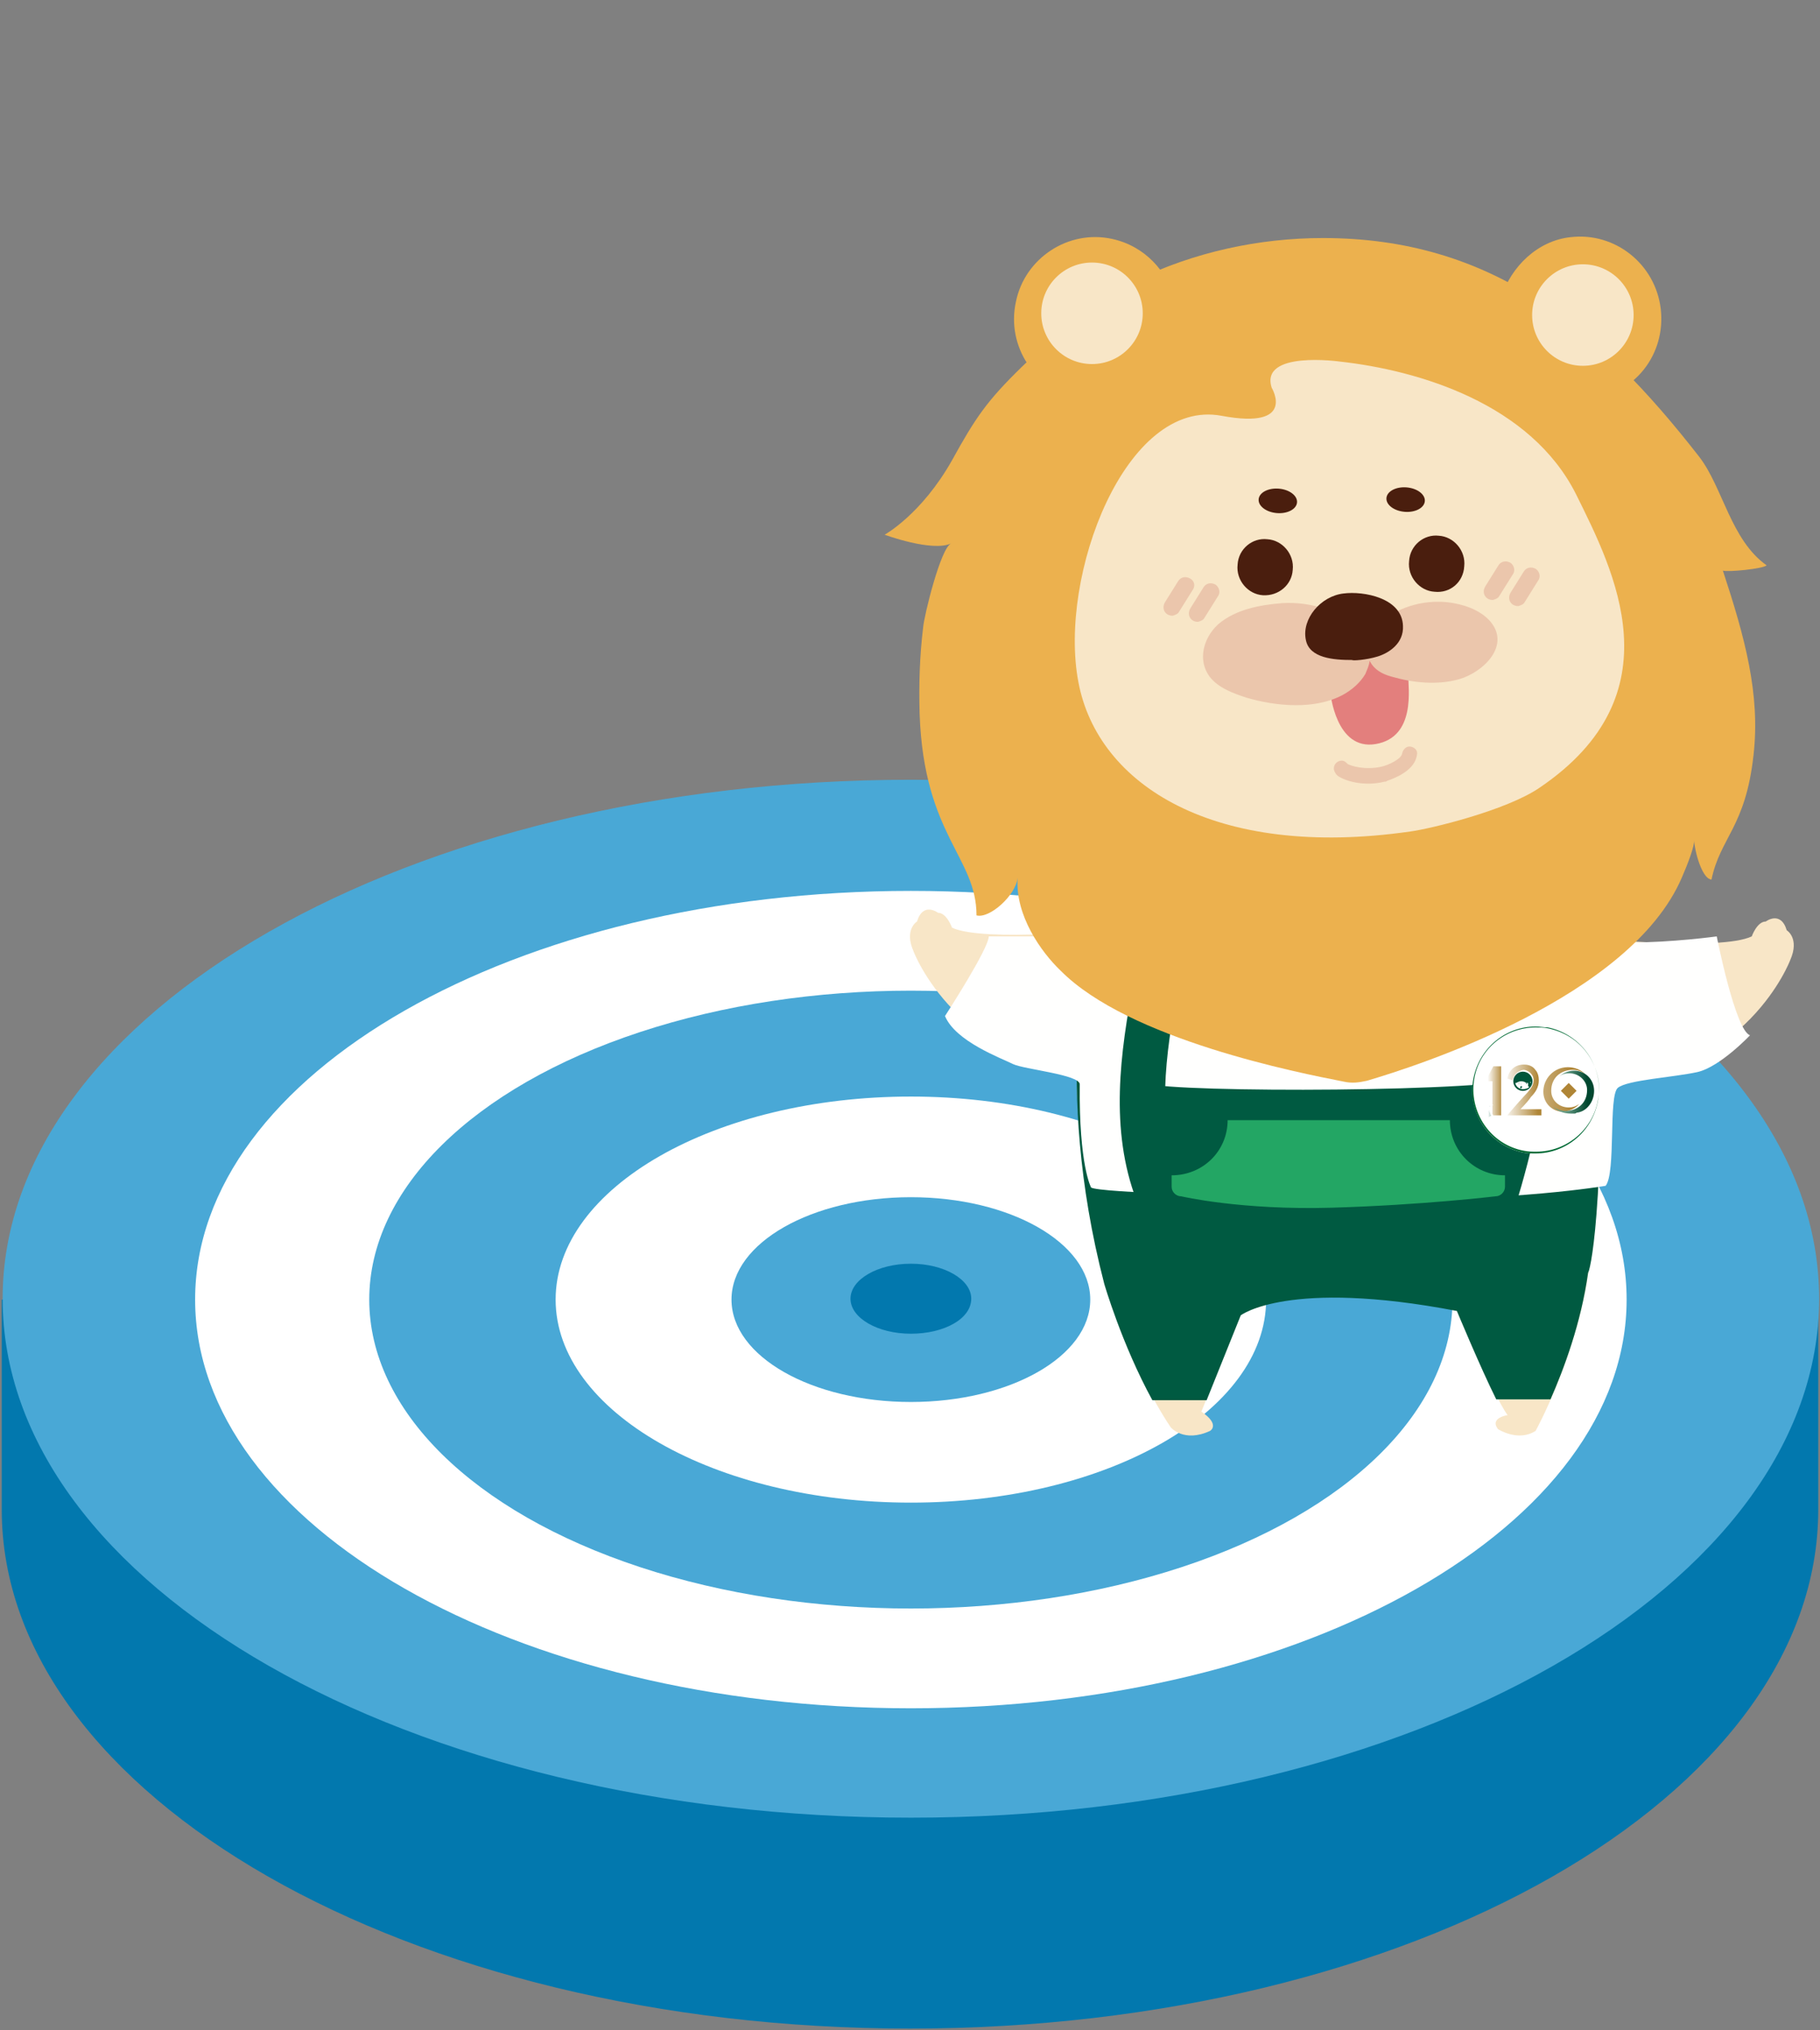 <?xml version="1.0" encoding="utf-8"?>
<!-- Generator: Adobe Illustrator 24.0.1, SVG Export Plug-In . SVG Version: 6.00 Build 0)  -->
<svg version="1.1" id="圖層_1" xmlns="http://www.w3.org/2000/svg" xmlns:xlink="http://www.w3.org/1999/xlink" x="0px" y="0px"
	 viewBox="0 0 208 232" style="enable-background:new 0 0 208 232;" xml:space="preserve">
<rect x="0" y="0" width="208" height="232" fill="#808080" stroke="none"/>
<style type="text/css">
	.st0{fill:#0278AE;}
	.st1{fill:#49A8D6;}
	.st2{fill:#FFFFFF;}
	.st3{fill:#F8E6C7;}
	.st4{fill:#005A41;}
	.st5{fill:#FFFFFE;}
	.st6{fill:#23A664;}
	.st7{fill:#006934;}
	.st8{fill:url(#Path_6_);}
	.st9{fill:#AF8536;}
	.st10{fill:url(#SVGID_1_);}
	.st11{fill:url(#SVGID_2_);}
	.st12{fill:url(#Path_7_);}
	.st13{fill:#00563B;}
	.st14{fill:#FFFFFF;stroke:#FFFFFF;stroke-width:0.274;}
	.st15{fill:url(#SVGID_3_);}
	.st16{fill:#ECB14E;}
	.st17{fill:#EBC6AC;}
	.st18{fill:#E37F7D;}
	.st19{fill:#4A1E0E;}
</style>
<title>target</title>
<desc>Created with Sketch.</desc>
<path id="Path" class="st0" d="M0.2,148.5v24c0,32.7,46.5,59.3,103.8,59.3c57.3,0,103.8-26.5,103.8-59.3v-24H0.2L0.2,148.5z"/>
<path id="Path_1_" class="st1" d="M104.1,207.7c-57.3,0-103.8-26.5-103.8-59.3c0-32.7,46.5-59.3,103.8-59.3
	c57.3,0,103.8,26.5,103.8,59.3C207.9,181.2,161.4,207.7,104.1,207.7z"/>
<path id="Path_2_" class="st2" d="M104.1,195.2c-45.2,0-81.8-20.9-81.8-46.7c0-25.8,36.6-46.7,81.8-46.7c45.2,0,81.8,20.9,81.8,46.7
	C185.9,174.3,149.2,195.2,104.1,195.2z"/>
<ellipse id="Oval" class="st1" cx="104.1" cy="148.5" rx="61.9" ry="35.3"/>
<path id="Path_3_" class="st2" d="M104.1,171.7c-22.4,0-40.6-10.4-40.6-23.2c0-12.8,18.2-23.2,40.6-23.2s40.6,10.4,40.6,23.2
	C144.7,161.3,126.5,171.7,104.1,171.7z"/>
<path id="Path_4_" class="st1" d="M104.1,160.2c-11.3,0-20.5-5.2-20.5-11.7c0-6.5,9.2-11.7,20.5-11.7s20.5,5.2,20.5,11.7
	C124.6,155,115.4,160.2,104.1,160.2z"/>
<path id="Path_5_" class="st0" d="M104.1,152.4c-3.8,0-6.9-1.8-6.9-4c0-2.2,3.1-4,6.9-4c3.8,0,6.9,1.8,6.9,4
	C111,150.7,107.9,152.4,104.1,152.4z"/>
<g id="Group-13" transform="translate(101, 27)">
	<path id="Path_9_" class="st3" d="M23.6,79c0,0-4.4,16.8,1.6,40.2c0,0,2.9,9.9,7.6,16.9c0,0,1.5,1.8,4.5,0.4c0,0,1.2-0.7-1-2.2
		l4.6-11.4c0,0,5.4-4.2,24.7-0.5c0,0,4.1,10.2,5.7,12.3c0,0-2.1,0.3-1.1,1.6c0,0,2.3,1.5,4.3,0.2c0,0,4.7-8.5,6.1-18.5
		c0,0,1.9-6.2,1.3-37L23.6,79z"/>
	<path id="Path_10_" class="st3" d="M26,79.2c0,0-14.6,1.5-18.2-0.2c0,0-0.6-1.7-1.6-1.7c0,0-1.7-1.3-2.4,1c0,0-1.5,0.9-0.4,3.4
		c0,0,4.9,13.1,21.6,14.2"/>
	<path id="Path_11_" class="st3" d="M81,80.2c0,0,14.6,1.5,18.2-0.2c0,0,0.6-1.7,1.6-1.7c0,0,1.7-1.3,2.4,1c0,0,1.5,0.9,0.4,3.4
		c0,0-4.9,13.1-21.6,14.2"/>
	<path id="Path_12_" class="st4" d="M81.9,81.9L23.6,80c0,0-4.4,16.6,1.6,39.7c0,0,2,6.9,5.5,13.3h6.2l3.9-9.7c0,0,5.4-4.2,24.7-0.5
		c0,0,2.7,6.5,4.5,10.1h6.2c1.5-3.4,3.5-8.7,4.3-14.5C80.6,118.5,82.5,112.4,81.9,81.9z"/>
	<path id="Path_13_" class="st5" d="M85.2,80.7c4.9,0,10-0.7,10-0.7s2.1,10.7,3.8,11.3c0,0-3.4,3.6-6,4.2c-2.7,0.6-8,0.9-9.1,1.8
		s-0.2,9.7-1.4,11.2c0,0-10.5,1.8-26.3,1.5c-15.8-0.3-31.4-0.7-32.5-1.3c0,0-1.4-2.5-1.3-11.8c0-1.1-6.3-1.7-7.6-2.3
		C13.4,93.9,8.2,92,7,89.1c0,0,5-7.7,5-9.1h8.6c0,0,4.4,5,17.9,7c13.5,2.1,27.8,2.3,34.9-0.8C80.5,83,85.2,80.7,85.2,80.7z"/>
	<path id="Path_14_" class="st4" d="M28.6,85c-1.6,8.3-2.8,17.1,0.3,25.2c1.2,3.2,6.1,1.5,4.9-1.7c-2.7-7.3-1.6-15-0.2-22.5
		C34.3,82.8,29.3,81.7,28.6,85L28.6,85z"/>
	<path id="Path_15_" class="st4" d="M30,96.8c3.4,1.1,39.9,1,43.7-0.7c3.7-1.7-1.6,15-1.6,15L32.6,112L30,96.8z"/>
	<path id="Path_16_" class="st6" d="M39.3,101h25.4c0,3.5,2.8,6.3,6.3,6.3v1.3c0,0.6-0.5,1.1-1.1,1.1c0,0-8.3,1-18.7,1.3
		s-17.2-1.3-17.2-1.3c-0.6,0-1.1-0.5-1.1-1.1v-1.3C36.5,107.3,39.3,104.5,39.3,101z"/>
	<g id="Group" transform="translate(67, 90)">
		<g>
			<path id="Path_17_" class="st2" d="M7.5,14.8c-0.5,0-0.9,0-1.4-0.1c-3.9-0.8-6.4-4.5-5.7-8.4c0.6-3.4,3.6-5.8,7-5.8
				c0.5,0,0.9,0,1.4,0.1c1.9,0.4,3.5,1.4,4.6,3s1.5,3.5,1.1,5.4C13.9,12.3,10.9,14.8,7.5,14.8z"/>
			<path id="Shape" class="st7" d="M7.5,0.3v0.1c0.4,0,0.9,0,1.4,0.1c1.9,0.4,3.5,1.4,4.6,3s1.5,3.5,1.1,5.3c-0.6,3.3-3.6,5.8-7,5.8
				c-0.5,0-0.9,0-1.4-0.1c-3.9-0.7-6.4-4.5-5.7-8.3c0.6-3.4,3.6-5.8,7-5.8V0.3 M7.5,0.3c-3.4,0-6.4,2.4-7.1,5.9
				c-0.8,3.9,1.8,7.7,5.7,8.5c0.5,0.1,0.9,0.1,1.4,0.1c3.4,0,6.4-2.4,7.1-5.9c0.8-3.9-1.8-7.7-5.7-8.5C8.4,0.4,8,0.3,7.5,0.3
				L7.5,0.3z"/>
		</g>
		<g transform="translate(1.364, 4.545)">
			
				<linearGradient id="Path_6_" gradientUnits="userSpaceOnUse" x1="-417.934" y1="331.082" x2="-416.934" y2="331.082" gradientTransform="matrix(1.754 0 0 -5.577 733.702 1849.653)">
				<stop  offset="0" style="stop-color:#FFFFFF"/>
				<stop  offset="1" style="stop-color:#AF8536"/>
			</linearGradient>
			<polygon id="Path_18_" class="st8" points="1.2,2 0.4,2 1.3,0.3 2.2,0.3 2.2,5.9 1.2,5.9 			"/>
			<g id="Path_19_" transform="translate(6.818, 0)">
				<polygon class="st9" points="4,3.1 4,3.1 3.1,2.2 2.2,3.1 3.1,4 				"/>
				
					<linearGradient id="SVGID_1_" gradientUnits="userSpaceOnUse" x1="-635.671" y1="326.226" x2="-633.31" y2="326.226" gradientTransform="matrix(4.809 0 0 -5.064 3049.152 1654.759)">
					<stop  offset="0" style="stop-color:#FFFFFF"/>
					<stop  offset="1" style="stop-color:#AF8536"/>
				</linearGradient>
				<path class="st10" d="M4.3,4.6L4.3,4.6L4.3,4.6C3.9,4.9,3.5,5,3.1,5C2,5,1.1,4.2,1.1,3.1c0-1.5,1.1-2.4,2.5-2.4
					c0.5,0,1,0.2,1.4,0.5l0,0l0,0c-0.5-0.5-1.2-0.8-2-0.8c-1.6,0-2.8,1.3-2.8,2.8c0,1.3,1,2.3,2.3,2.3C3.2,5.4,3.9,5.1,4.3,4.6z"/>
				
					<linearGradient id="SVGID_2_" gradientUnits="userSpaceOnUse" x1="-633.727" y1="326.13" x2="-633.217" y2="326.135" gradientTransform="matrix(4.814 0 0 -5.054 3053.502 1651.816)">
					<stop  offset="0" style="stop-color:#689C86"/>
					<stop  offset="1" style="stop-color:#00472F"/>
				</linearGradient>
				<path class="st11" d="M6,3.1c0-1.3-1-2.3-2.3-2.3l0,0l0,0c-0.7,0-1.3,0.3-1.7,0.7l0,0l0,0l0,0l0,0l0,0c0.3-0.3,0.7-0.4,1.2-0.4
					c1.1,0,2,0.9,2,1.9c0,1.5-1.1,2.4-2.5,2.4c-0.5,0-1-0.2-1.4-0.5l0,0l0,0l0,0l0,0c0.5,0.5,1.2,0.8,2,0.8c0.1,0,0.1,0,0.1,0
					c0.1,0,0.2,0,0.3,0c0.1,0,0.2,0,0.3-0.1C5.1,5.5,6,4.4,6,3.1L6,3.1L6,3.1z"/>
			</g>
			
				<linearGradient id="Path_7_" gradientUnits="userSpaceOnUse" x1="-601.833" y1="332.666" x2="-600.834" y2="332.666" gradientTransform="matrix(3.968 0 0 -5.768 2390.543 1921.904)">
				<stop  offset="0" style="stop-color:#FFFFFF"/>
				<stop  offset="1" style="stop-color:#AF8536"/>
			</linearGradient>
			<path id="Path_20_" class="st12" d="M6.8,5.9H2.9l0.5-0.6c0,0,1.4-1.6,1.8-2c0.5-0.6,0.7-0.9,0.7-1.5c0-0.4-0.4-1-1.1-1.1
				C4,0.8,3.6,1.4,3.5,1.9L2.9,1.7c0.2-1,0.9-1.6,1.9-1.6c0.7,0,1.1,0.3,1.3,0.6C6.4,1,6.5,1.5,6.5,1.9c0,0.8-0.4,1.4-0.9,1.9
				C5.5,4,4.9,4.7,4.4,5.2h2.4L6.8,5.9L6.8,5.9z"/>
			<g transform="translate(3.182, 0.909)">
				<path id="Path_21_" class="st13" d="M1.4,1.7C1.4,1.7,1.3,1.7,1.4,1.7C1.3,1.6,1.3,1.6,1.4,1.7C1.3,1.6,1.3,1.6,1.4,1.7
					C1.3,1.6,1.3,1.6,1.3,1.6c0,0,0,0,0,0s0,0,0,0c0,0,0,0,0,0.1c0,0,0,0,0,0c0,0,0,0,0,0c0,0,0,0,0,0v0c0,0-0.1,0-0.1,0
					c0,0,0,0,0,0c0,0,0,0,0,0c0,0,0,0,0,0c0,0,0,0,0,0c0,0,0,0.1,0,0.1c0,0,0,0.1,0,0.1c0,0,0,0,0,0c0,0,0,0,0,0c0,0,0,0,0,0
					c0,0,0,0,0,0c0,0,0,0,0,0c0,0,0,0,0,0c0,0,0,0,0,0c0,0,0,0,0,0c0,0,0,0,0.1,0c0,0,0,0,0,0C1.4,1.8,1.4,1.8,1.4,1.7
					C1.4,1.8,1.4,1.8,1.4,1.7C1.4,1.7,1.4,1.7,1.4,1.7C1.4,1.7,1.4,1.7,1.4,1.7z"/>
				<path id="Path_22_" class="st13" d="M1,1.4C1,1.5,1,1.5,1,1.4C1,1.5,1.1,1.5,1,1.4C1.1,1.4,1.1,1.4,1,1.4L1,1.4
					C1.1,1.4,1.1,1.4,1,1.4C1.1,1.5,1.1,1.5,1,1.4L1,1.4C1.1,1.5,1.1,1.5,1,1.4C1.1,1.5,1.1,1.5,1,1.4C1.1,1.5,1.1,1.5,1,1.4
					C1.1,1.4,1.1,1.4,1,1.4c0.1,0,0.1,0,0.1,0C1.1,1.4,1.1,1.4,1,1.4L1,1.4C1.1,1.4,1,1.4,1,1.4c0.1-0.1,0.1-0.1,0-0.1
					C1,1.4,1,1.4,1,1.4C1,1.4,1,1.4,1,1.4C1,1.4,1,1.4,1,1.4C1,1.4,1,1.4,1,1.4C1,1.4,1,1.4,1,1.4z"/>
				<path id="Path_23_" class="st13" d="M1.3,1.4C1.3,1.4,1.2,1.4,1.3,1.4C1.2,1.4,1.2,1.4,1.3,1.4C1.2,1.4,1.2,1.4,1.3,1.4
					C1.2,1.4,1.2,1.4,1.3,1.4C1.2,1.4,1.2,1.4,1.3,1.4C1.2,1.4,1.2,1.5,1.3,1.4C1.2,1.5,1.2,1.5,1.3,1.4C1.2,1.5,1.2,1.5,1.3,1.4
					C1.2,1.5,1.3,1.5,1.3,1.4C1.3,1.5,1.3,1.5,1.3,1.4C1.3,1.5,1.3,1.5,1.3,1.4C1.3,1.5,1.3,1.5,1.3,1.4C1.3,1.5,1.3,1.5,1.3,1.4
					C1.3,1.5,1.3,1.5,1.3,1.4C1.3,1.5,1.3,1.5,1.3,1.4C1.3,1.5,1.3,1.5,1.3,1.4z"/>
				<path id="Path_24_" class="st13" d="M1.2,1C1.2,1,1.2,1,1.2,1C1.2,1,1.2,1,1.2,1C1.2,1,1.2,1,1.2,1C1.3,1,1.3,1,1.2,1
					C1.3,0.9,1.3,0.9,1.2,1L1.2,1C1.2,0.9,1.2,0.9,1.2,1C1.2,1,1.2,1,1.2,1L1.2,1C1.2,1,1.2,1,1.2,1C1.1,1,1.1,1,1.2,1
					C1.2,1,1.2,1,1.2,1z"/>
				<path id="Path_25_" class="st13" d="M1.1,1.3C1.1,1.3,1.1,1.3,1.1,1.3L1.1,1.3C1.1,1.3,1.1,1.3,1.1,1.3C1.1,1.3,1.1,1.3,1.1,1.3
					C1.1,1.3,1.1,1.3,1.1,1.3C1.1,1.3,1.1,1.3,1.1,1.3C1.1,1.3,1.1,1.3,1.1,1.3C1.1,1.3,1.1,1.3,1.1,1.3C1.1,1.3,1.1,1.3,1.1,1.3z"
					/>
				<path id="Path_26_" class="st13" d="M1.5,1.9C1.5,1.9,1.5,1.9,1.5,1.9C1.5,1.9,1.5,1.9,1.5,1.9C1.5,1.9,1.5,1.9,1.5,1.9
					C1.5,1.9,1.5,2,1.5,1.9C1.5,2,1.5,2,1.5,1.9C1.5,1.9,1.5,1.9,1.5,1.9C1.5,1.9,1.5,1.9,1.5,1.9C1.5,1.9,1.5,1.9,1.5,1.9z"/>
				<path id="Path_27_" class="st13" d="M1,1.5C1,1.5,1,1.5,1,1.5C1,1.5,1,1.5,1,1.5z"/>
				<path id="Path_28_" class="st13" d="M1.1,1.3C1.1,1.3,1.1,1.3,1.1,1.3C1.1,1.3,1.1,1.3,1.1,1.3C1.1,1.2,1.1,1.2,1.1,1.3
					C1.1,1.2,1.1,1.2,1.1,1.3C1.1,1.2,1.1,1.2,1.1,1.3C1.1,1.2,1.1,1.2,1.1,1.3C1.1,1.3,1.1,1.3,1.1,1.3z"/>
				<path id="Path_29_" class="st13" d="M1.3,0.9C1.3,0.9,1.3,0.9,1.3,0.9C1.3,0.8,1.3,0.8,1.3,0.9C1.3,0.8,1.2,0.8,1.3,0.9
					C1.2,0.8,1.2,0.8,1.3,0.9C1.2,0.9,1.3,0.9,1.3,0.9z"/>
				<path id="Path_30_" class="st13" d="M1.5,1.8C1.5,1.8,1.5,1.8,1.5,1.8C1.5,1.8,1.5,1.8,1.5,1.8C1.5,1.8,1.5,1.8,1.5,1.8
					C1.5,1.9,1.6,1.9,1.5,1.8C1.6,1.9,1.6,1.9,1.5,1.8C1.5,1.8,1.6,1.8,1.5,1.8z"/>
				<path id="Path_31_" class="st13" d="M1.3,0.9C1.3,0.9,1.3,0.9,1.3,0.9C1.3,0.9,1.3,0.9,1.3,0.9C1.2,0.9,1.2,0.9,1.3,0.9
					C1.2,0.9,1.3,0.9,1.3,0.9C1.3,0.9,1.3,0.9,1.3,0.9z"/>
				<path id="Path_32_" class="st13" d="M1.5,1.7C1.5,1.6,1.5,1.6,1.5,1.7C1.5,1.6,1.5,1.7,1.5,1.7C1.5,1.7,1.5,1.7,1.5,1.7
					C1.5,1.7,1.5,1.7,1.5,1.7z"/>
				<path id="Path_33_" class="st13" d="M1.3,1.9C1.3,1.9,1.3,1.9,1.3,1.9C1.3,1.9,1.3,1.9,1.3,1.9C1.3,1.9,1.3,1.9,1.3,1.9z"/>
				<path id="Path_34_" class="st13" d="M0.8,1.3C0.7,1.3,0.7,1.3,0.8,1.3C0.7,1.3,0.7,1.3,0.8,1.3C0.7,1.3,0.7,1.3,0.8,1.3z"/>
				<path id="Path_35_" class="st13" d="M1.2,0.4C1.2,0.4,1.2,0.4,1.2,0.4C1.2,0.5,1.2,0.5,1.2,0.4C1.2,0.4,1.2,0.4,1.2,0.4
					C1.2,0.4,1.2,0.4,1.2,0.4z"/>
				<path id="Path_36_" class="st13" d="M1.1,1.1C1.1,1.1,1.1,1.1,1.1,1.1C1.1,1.1,1.1,1.1,1.1,1.1z"/>
				<path id="Path_37_" class="st13" d="M1,1.2C1,1.2,1,1.2,1,1.2C1,1.2,1,1.2,1,1.2C1,1.2,1,1.2,1,1.2C1,1.2,1,1.2,1,1.2z"/>
				<path id="Path_38_" class="st13" d="M1.1,1.3C1.1,1.3,1,1.3,1.1,1.3C1.1,1.3,1.1,1.3,1.1,1.3z"/>
				<path id="Path_39_" class="st13" d="M1.3,0.5C1.3,0.5,1.3,0.5,1.3,0.5C1.3,0.4,1.3,0.4,1.3,0.5z"/>
				<path id="Path_40_" class="st13" d="M1.4,1.5C1.4,1.5,1.3,1.5,1.4,1.5C1.3,1.5,1.4,1.5,1.4,1.5z"/>
				<path id="Path_41_" class="st13" d="M1.1,1.5C1.1,1.5,1.1,1.5,1.1,1.5L1.1,1.5C1.1,1.5,1.1,1.5,1.1,1.5z"/>
				<path id="Path_42_" class="st13" d="M1.1,1.5C1.1,1.5,1.1,1.5,1.1,1.5C1.1,1.5,1.1,1.5,1.1,1.5C1.1,1.5,1.1,1.5,1.1,1.5
					C1.1,1.5,1.1,1.5,1.1,1.5z"/>
				<path id="Path_43_" class="st13" d="M1.4,1.5C1.4,1.5,1.4,1.5,1.4,1.5L1.4,1.5C1.4,1.5,1.4,1.5,1.4,1.5C1.4,1.5,1.4,1.5,1.4,1.5
					z"/>
				<path id="Shape_1_" class="st13" d="M1.5,0C0.9,0,0.4,0.5,0.4,1.1s0.5,1.1,1.1,1.1c0.6,0,1.1-0.5,1.1-1.1S2.1,0,1.5,0z M2.4,1.3
					C2.4,1.3,2.4,1.3,2.4,1.3C2.4,1.3,2.4,1.2,2.4,1.3C2.4,1.2,2.4,1.2,2.4,1.3C2.3,1.3,2.3,1.3,2.4,1.3C2.3,1.2,2.3,1.2,2.4,1.3
					C2.3,1.2,2.3,1.2,2.3,1.2c0,0,0,0,0,0c0,0,0,0,0.1,0c0,0,0,0,0,0c0,0,0,0,0,0h0c0,0,0,0,0,0c0,0,0,0,0,0c0,0,0,0,0,0
					c0,0,0,0,0,0C2.5,1.1,2.4,1.2,2.4,1.3C2.4,1.2,2.4,1.2,2.4,1.3C2.4,1.2,2.4,1.2,2.4,1.3C2.4,1.2,2.4,1.2,2.4,1.3
					C2.4,1.3,2.4,1.3,2.4,1.3C2.4,1.4,2.4,1.3,2.4,1.3C2.4,1.3,2.4,1.3,2.4,1.3C2.4,1.3,2.4,1.3,2.4,1.3z M1.5,2
					C1,2,0.6,1.6,0.6,1.1c0,0,0,0,0,0l0,0c0,0,0,0,0,0c0,0,0,0.1,0,0.1c0,0,0,0,0,0.1c0,0,0,0,0,0c0,0,0,0,0,0c0,0,0,0,0,0
					c0,0,0,0,0.1,0c0,0,0,0,0,0c0,0,0,0,0,0c0,0,0,0,0,0s0,0,0,0c0,0,0,0,0,0c0,0,0,0,0,0.1c0,0,0,0,0,0.1c0,0,0,0,0,0c0,0,0,0,0,0
					c0,0,0,0,0,0c0,0,0,0,0,0c0,0,0,0,0,0c0,0,0,0,0,0c0,0,0,0,0,0s0,0,0,0s0,0,0,0c0,0,0,0,0,0c0,0,0,0,0,0c0,0,0,0,0,0
					c0,0,0,0,0,0c0,0,0,0,0,0c0,0,0,0,0,0c0,0,0,0,0,0c0,0,0,0,0-0.1c0,0,0,0,0,0c0,0,0,0,0,0c0,0,0,0,0,0s0,0,0,0c0,0,0,0,0,0
					c0,0,0,0,0,0c0,0,0,0,0,0c0,0,0,0,0,0c0,0,0,0,0,0c0,0,0,0,0,0c0,0,0,0,0,0c0,0,0,0,0,0c0,0,0-0.1,0-0.1c0,0,0,0,0,0
					c0,0,0,0,0,0c0,0,0,0,0,0c0,0,0,0,0,0s0,0,0,0c0,0,0,0,0,0s0,0,0,0v0c0,0,0,0,0,0c0,0,0,0,0,0c0,0,0,0,0,0c0,0,0,0,0,0s0,0,0,0
					c0,0,0,0,0,0c0,0,0,0,0,0c0,0,0,0,0,0c0,0,0,0,0,0c0,0,0,0,0,0c0,0,0,0,0,0c0,0,0,0,0,0c0,0,0,0,0,0c0,0,0,0,0,0c0,0,0,0,0,0
					c0,0,0,0,0,0s0,0,0,0c0,0,0,0,0.1,0c0,0,0,0,0,0c0,0,0,0,0,0c0,0,0,0,0,0s0,0,0,0c0,0,0,0,0,0c0,0,0,0,0,0c0,0,0,0,0,0
					c0,0,0,0,0,0c0,0,0,0,0,0c0,0,0,0,0,0c0,0,0,0,0,0c0,0,0,0.1,0,0.1c0,0,0,0,0,0c0,0,0,0,0,0c0,0,0,0,0-0.1c0,0,0,0,0,0
					c0,0,0,0,0.1,0c0,0,0,0,0,0c0,0,0,0,0,0c0,0,0,0,0,0c0,0,0,0,0,0c0,0,0.1,0,0.1,0c0,0,0,0,0,0c0,0,0,0,0,0c0,0,0,0,0,0
					c0,0,0,0,0,0c0,0,0,0,0,0c0,0,0,0,0,0c0,0,0,0,0,0c0,0,0,0,0,0c0,0,0,0,0,0c0,0,0,0,0,0c0,0,0,0-0.1,0c0,0,0,0,0,0c0,0,0,0,0,0
					c0,0,0,0,0,0c0,0,0,0,0,0c0,0,0,0,0,0c0,0,0,0,0,0c0,0,0,0,0,0c0,0,0,0,0,0l0,0c0,0,0,0,0,0c0,0,0,0,0,0c0,0,0,0,0,0
					c0,0,0,0,0,0c0,0,0,0,0,0c0,0,0,0,0,0c0,0,0,0-0.1,0c0,0,0,0,0,0c0,0,0,0,0,0c0,0,0,0,0,0c0,0,0,0,0,0c0,0,0,0,0,0c0,0,0,0,0,0
					c0,0,0,0,0,0c0,0,0,0,0,0c0,0,0,0-0.1,0c0,0,0,0,0,0c0,0,0,0,0,0c0,0,0,0,0,0c0,0,0,0,0,0c0.2-0.1,0.4-0.2,0.6-0.2
					c0.3,0,0.5,0.1,0.7,0.3c0,0,0,0,0,0c0,0,0,0,0,0c0,0,0,0,0,0c0,0,0,0,0,0c0,0,0,0,0,0s0,0,0,0c0,0,0,0,0,0c0,0,0,0,0,0
					c0,0,0,0,0,0c0,0,0,0,0,0v0c0,0,0,0,0,0c0,0,0,0,0,0c0,0,0,0,0,0c0,0,0,0,0,0c0,0,0,0,0,0c0,0,0,0,0,0c0,0,0,0,0,0c0,0,0,0,0,0
					c0,0,0,0,0,0c0,0,0,0,0,0l0,0c0,0,0,0,0,0c0,0,0,0,0,0c0,0,0,0,0,0c0,0,0,0,0,0c0,0,0,0,0,0c0,0,0,0,0,0c0,0,0,0,0,0
					c0,0,0,0,0,0c0,0-0.1,0-0.1,0c0,0,0,0,0,0c0,0,0,0-0.1,0c0,0,0,0,0,0c0,0,0,0,0,0s0,0,0,0c0,0,0,0,0,0c0,0,0,0,0,0c0,0,0,0,0,0
					c0,0,0,0,0,0c0,0,0,0,0,0c0,0,0,0,0,0s0,0,0,0c0,0,0,0,0,0c0,0,0,0,0,0c0,0,0,0,0,0c0,0,0,0,0,0c0,0,0,0,0,0c0,0,0,0,0,0
					c0,0,0,0,0,0s0,0,0,0c0,0,0.1,0,0.1-0.1c0,0,0,0,0,0c0,0,0,0,0.1,0c0,0,0,0,0,0c0,0,0,0,0.1,0c0,0,0,0,0,0c0,0,0,0,0,0
					c0,0,0,0,0,0c0,0,0,0,0,0.1c0,0,0,0,0,0c0,0,0,0,0,0c0,0,0,0,0,0c0,0,0,0.1,0,0.1c0,0,0,0.1,0,0.1c0,0,0,0,0,0c0,0,0,0,0,0
					c0,0,0,0.1,0,0.1c0,0,0,0,0,0h0c0,0,0-0.1,0-0.1c0,0,0,0,0,0c0,0,0,0,0,0c0,0,0,0.1,0,0.1c0,0,0,0,0,0c0,0,0,0,0,0
					c0,0,0,0,0.1,0c0,0,0,0,0,0c0,0,0,0,0,0c0,0,0,0,0,0c0,0,0,0,0,0c0,0,0,0,0,0C2.3,1.8,1.9,2,1.5,2z"/>
			</g>
			<g id="Path_44_" transform="translate(0.455, 2.727)">
				<path class="st14" d="M0.6,3.2C0.6,3.1,0.6,3.1,0.6,3.2C0.6,3.1,0.6,3.1,0.6,3.2C0.6,3.1,0.6,3.1,0.6,3.2L0.6,3.2
					C0.6,3.2,0.6,3.2,0.6,3.2C0.6,3.2,0.6,3.1,0.6,3.2C0.6,3.1,0.6,3.1,0.6,3.2C0.6,3.1,0.6,3.1,0.6,3.2C0.5,3.1,0.5,3,0.5,3
					c0,0,0,0,0,0c0,0,0,0,0,0s0,0,0,0v0c0,0,0-0.1,0-0.1c0,0,0,0,0,0c0,0,0,0,0,0c0,0,0,0,0,0c0,0,0,0,0,0c0,0,0,0,0,0c0,0,0,0,0,0
					c0,0,0,0,0,0s0,0,0,0c0,0,0,0,0,0c0,0,0,0,0,0c0,0-0.1-0.1-0.1-0.1c0,0,0,0,0,0c0,0,0,0,0,0c0,0,0,0,0,0c0,0,0,0,0,0
					c0,0,0,0,0-0.1c0,0,0,0,0,0c0,0,0,0,0,0v0c0,0,0,0,0,0c0,0,0,0,0,0v0c0,0,0,0,0,0c0,0,0,0,0,0c0,0,0,0,0,0c0,0,0,0,0,0
					c0,0,0,0,0,0c0,0,0,0,0,0c0,0,0,0,0,0l0,0c0,0,0,0,0,0c0,0,0,0,0,0c0,0,0,0,0,0c0,0,0,0,0,0c0,0,0,0,0,0c0,0,0,0,0,0
					c0,0,0,0,0,0c0,0,0-0.1,0-0.1c0,0,0,0,0,0s0,0,0,0s0,0,0,0s0,0,0,0c0,0,0,0,0,0c0,0,0,0,0,0c0,0,0,0,0,0c0,0,0,0,0,0
					c0,0,0,0,0,0c0,0,0,0,0,0l0,0c0,0,0,0,0,0c0,0,0,0,0,0c0,0,0,0,0,0s0,0,0,0c0,0,0,0,0,0c0,0,0,0,0,0s0,0,0,0c0,0,0,0,0,0v0
					c0,0,0,0,0,0l0,0l0,0c0,0,0,0,0,0c0,0,0,0,0,0c0,0,0,0,0,0c0,0,0,0,0,0c0,0,0,0,0,0c0,0,0,0,0,0c0,0,0,0,0,0c0,0,0,0,0,0
					c0,0,0,0,0,0c0,0,0,0,0,0c0,0,0,0,0,0c0,0,0,0,0,0c0,0,0,0,0,0c0,0,0,0,0,0c0,0,0,0,0,0c0,0,0,0,0,0c0,0,0,0,0,0c0,0,0,0,0,0
					c0,0,0,0,0,0c0,0,0,0,0,0s0,0,0,0c0,0,0,0,0,0c0,0,0,0,0,0c0,0,0,0,0-0.1c0,0,0,0,0,0c0,0,0,0,0-0.1c0,0,0,0,0,0c0,0,0,0,0,0
					c0,0,0,0,0,0c0,0,0,0,0,0c0,0,0,0,0,0c0,0,0,0,0,0c0,0,0,0,0,0c0,0,0,0,0,0c0,0,0,0,0,0c0,0,0,0,0-0.1c0,0,0,0,0-0.1
					c0,0,0,0,0,0c0,0,0,0,0,0c0,0,0,0,0,0l0,0c0,0,0,0,0-0.1c0,0,0,0,0,0c0,0,0,0,0,0c0,0,0,0,0,0c0,0,0,0,0,0c0,0,0,0,0,0
					c0,0,0,0,0,0c0,0,0,0,0,0c0,0,0,0,0,0c0,0,0,0,0,0c0,0,0,0,0,0c0,0,0,0,0,0c0,0,0,0,0,0c0,0,0,0,0,0c0,0,0,0,0,0c0,0,0,0,0,0
					c0,0,0,0,0,0c0,0,0,0,0,0c0,0,0,0,0,0c0,0,0,0,0,0c0,0,0,0,0.1,0c0,0,0,0,0,0c0,0,0,0,0,0s0,0,0,0c0,0,0,0,0,0c0,0,0,0,0,0
					s0,0,0,0c0,0,0,0,0,0c0,0,0,0,0,0c0,0,0,0,0,0c0,0,0,0,0,0c0,0,0,0,0,0c0,0,0,0,0,0c0,0,0,0,0,0c0,0,0,0,0,0c0,0,0,0,0,0
					c0,0,0,0,0,0c0,0,0,0,0,0c0,0,0,0,0,0c0,0,0,0,0,0c0,0,0,0,0,0c0,0,0,0,0,0c0,0,0,0,0,0c0,0,0,0,0,0c0,0,0,0,0,0c0,0,0,0,0,0
					c0,0,0,0,0,0c0,0,0,0,0,0c0,0,0,0,0,0l0,0c0,0,0,0,0,0c0,0,0,0,0,0c0,0,0,0,0,0c0,0,0,0,0,0c0,0,0,0,0,0c0,0,0,0,0,0v0
					c0,0,0,0,0,0c0,0,0,0,0,0s0,0,0,0c0,0,0,0-0.1,0.1c0,0,0,0,0,0c0,0,0,0,0,0s0,0,0,0c0,0,0,0,0,0c0,0,0,0,0,0c0,0,0,0,0,0
					c0,0,0,0,0,0s0,0,0,0c0,0,0,0,0,0c0,0,0,0,0,0s0,0,0,0c0,0,0,0,0,0s0,0,0,0c0,0,0,0,0,0c0,0,0,0,0,0c0,0,0,0,0,0v0c0,0,0,0,0,0
					c0,0,0,0,0,0.1c0,0,0,0,0,0c0,0,0,0,0,0c0,0,0,0,0,0c0,0,0,0,0,0c0,0,0,0,0,0c0,0,0,0,0,0c0,0,0,0,0,0.1c0,0,0,0,0,0s0,0,0,0
					c0,0,0,0,0,0c0,0,0,0,0,0c0,0,0,0.1,0,0.1c0,0,0,0,0,0s0,0,0,0c0,0,0,0,0,0.1c0,0,0,0,0,0c0,0,0,0,0,0c0,0,0,0,0,0s0,0,0,0
					c0,0,0,0-0.1,0.1c0,0,0,0,0,0.1c0,0,0,0,0,0c0,0,0,0,0,0c0,0,0,0,0,0c0,0,0,0,0,0c0,0,0,0,0,0c0,0,0,0,0,0c0,0,0,0,0,0
					c0,0,0,0,0,0c0,0,0,0,0,0c0,0,0,0,0,0c0,0,0,0,0,0s0,0,0,0c0,0,0,0,0,0c0,0,0,0.1,0,0.1c0,0,0,0,0,0c0,0,0,0,0,0
					c0,0,0,0.1,0,0.1c0,0,0,0,0,0.1c0,0,0,0,0,0.1c0,0,0,0,0,0.1c0,0,0,0,0,0.1C0.8,3.1,0.7,3.1,0.6,3.2C0.7,3.1,0.7,3.1,0.6,3.2
					C0.7,3.2,0.7,3.2,0.6,3.2C0.7,3.2,0.7,3.2,0.6,3.2C0.7,3.2,0.7,3.2,0.6,3.2C0.7,3.2,0.7,3.2,0.6,3.2C0.7,3.2,0.7,3.2,0.6,3.2
					C0.6,3.2,0.6,3.2,0.6,3.2z"/>
				
					<linearGradient id="SVGID_3_" gradientUnits="userSpaceOnUse" x1="-382.315" y1="284.641" x2="-381.323" y2="284.641" gradientTransform="matrix(1.581 0 0 -2.915 604.614 831.553)">
					<stop  offset="0" style="stop-color:#FFFFFF"/>
					<stop  offset="1" style="stop-color:#00563B"/>
				</linearGradient>
				<path class="st15" d="M0.6,3.2C0.6,3.1,0.6,3.1,0.6,3.2C0.6,3.1,0.6,3.1,0.6,3.2C0.6,3.1,0.6,3.1,0.6,3.2L0.6,3.2
					C0.6,3.2,0.6,3.2,0.6,3.2C0.6,3.2,0.6,3.1,0.6,3.2C0.6,3.1,0.6,3.1,0.6,3.2C0.6,3.1,0.6,3.1,0.6,3.2C0.5,3.1,0.5,3,0.5,3
					c0,0,0,0,0,0c0,0,0,0,0,0s0,0,0,0v0c0,0,0-0.1,0-0.1c0,0,0,0,0,0c0,0,0,0,0,0c0,0,0,0,0,0c0,0,0,0,0,0c0,0,0,0,0,0c0,0,0,0,0,0
					c0,0,0,0,0,0s0,0,0,0c0,0,0,0,0,0c0,0,0,0,0,0c0,0-0.1-0.1-0.1-0.1c0,0,0,0,0,0c0,0,0,0,0,0c0,0,0,0,0,0c0,0,0,0,0,0
					c0,0,0,0,0-0.1c0,0,0,0,0,0c0,0,0,0,0,0v0c0,0,0,0,0,0c0,0,0,0,0,0v0c0,0,0,0,0,0c0,0,0,0,0,0c0,0,0,0,0,0c0,0,0,0,0,0
					c0,0,0,0,0,0c0,0,0,0,0,0c0,0,0,0,0,0l0,0c0,0,0,0,0,0c0,0,0,0,0,0c0,0,0,0,0,0c0,0,0,0,0,0c0,0,0,0,0,0c0,0,0,0,0,0
					c0,0,0,0,0,0c0,0,0-0.1,0-0.1c0,0,0,0,0,0s0,0,0,0s0,0,0,0s0,0,0,0c0,0,0,0,0,0c0,0,0,0,0,0c0,0,0,0,0,0c0,0,0,0,0,0
					c0,0,0,0,0,0c0,0,0,0,0,0l0,0c0,0,0,0,0,0c0,0,0,0,0,0c0,0,0,0,0,0s0,0,0,0c0,0,0,0,0,0c0,0,0,0,0,0s0,0,0,0c0,0,0,0,0,0v0
					c0,0,0,0,0,0l0,0l0,0c0,0,0,0,0,0c0,0,0,0,0,0c0,0,0,0,0,0c0,0,0,0,0,0c0,0,0,0,0,0c0,0,0,0,0,0c0,0,0,0,0,0c0,0,0,0,0,0
					c0,0,0,0,0,0c0,0,0,0,0,0c0,0,0,0,0,0c0,0,0,0,0,0c0,0,0,0,0,0c0,0,0,0,0,0c0,0,0,0,0,0c0,0,0,0,0,0c0,0,0,0,0,0c0,0,0,0,0,0
					c0,0,0,0,0,0c0,0,0,0,0,0s0,0,0,0c0,0,0,0,0,0c0,0,0,0,0,0c0,0,0,0,0-0.1c0,0,0,0,0,0c0,0,0,0,0-0.1c0,0,0,0,0,0c0,0,0,0,0,0
					c0,0,0,0,0,0c0,0,0,0,0,0c0,0,0,0,0,0c0,0,0,0,0,0c0,0,0,0,0,0c0,0,0,0,0,0c0,0,0,0,0,0c0,0,0,0,0-0.1c0,0,0,0,0-0.1
					c0,0,0,0,0,0c0,0,0,0,0,0c0,0,0,0,0,0l0,0c0,0,0,0,0-0.1c0,0,0,0,0,0c0,0,0,0,0,0c0,0,0,0,0,0c0,0,0,0,0,0c0,0,0,0,0,0
					c0,0,0,0,0,0c0,0,0,0,0,0c0,0,0,0,0,0c0,0,0,0,0,0c0,0,0,0,0,0c0,0,0,0,0,0c0,0,0,0,0,0c0,0,0,0,0,0c0,0,0,0,0,0c0,0,0,0,0,0
					c0,0,0,0,0,0c0,0,0,0,0,0c0,0,0,0,0,0c0,0,0,0,0,0c0,0,0,0,0.1,0c0,0,0,0,0,0c0,0,0,0,0,0s0,0,0,0c0,0,0,0,0,0c0,0,0,0,0,0
					s0,0,0,0c0,0,0,0,0,0c0,0,0,0,0,0c0,0,0,0,0,0c0,0,0,0,0,0c0,0,0,0,0,0c0,0,0,0,0,0c0,0,0,0,0,0c0,0,0,0,0,0c0,0,0,0,0,0
					c0,0,0,0,0,0c0,0,0,0,0,0c0,0,0,0,0,0c0,0,0,0,0,0c0,0,0,0,0,0c0,0,0,0,0,0c0,0,0,0,0,0c0,0,0,0,0,0c0,0,0,0,0,0c0,0,0,0,0,0
					c0,0,0,0,0,0c0,0,0,0,0,0c0,0,0,0,0,0l0,0c0,0,0,0,0,0c0,0,0,0,0,0c0,0,0,0,0,0c0,0,0,0,0,0c0,0,0,0,0,0c0,0,0,0,0,0v0
					c0,0,0,0,0,0c0,0,0,0,0,0s0,0,0,0c0,0,0,0-0.1,0.1c0,0,0,0,0,0c0,0,0,0,0,0s0,0,0,0c0,0,0,0,0,0c0,0,0,0,0,0c0,0,0,0,0,0
					c0,0,0,0,0,0s0,0,0,0c0,0,0,0,0,0c0,0,0,0,0,0s0,0,0,0c0,0,0,0,0,0s0,0,0,0c0,0,0,0,0,0c0,0,0,0,0,0c0,0,0,0,0,0v0c0,0,0,0,0,0
					c0,0,0,0,0,0.1c0,0,0,0,0,0c0,0,0,0,0,0c0,0,0,0,0,0c0,0,0,0,0,0c0,0,0,0,0,0c0,0,0,0,0,0c0,0,0,0,0,0.1c0,0,0,0,0,0s0,0,0,0
					c0,0,0,0,0,0c0,0,0,0,0,0c0,0,0,0.1,0,0.1c0,0,0,0,0,0s0,0,0,0c0,0,0,0,0,0.1c0,0,0,0,0,0c0,0,0,0,0,0c0,0,0,0,0,0s0,0,0,0
					c0,0,0,0-0.1,0.1c0,0,0,0,0,0.1c0,0,0,0,0,0c0,0,0,0,0,0c0,0,0,0,0,0c0,0,0,0,0,0c0,0,0,0,0,0c0,0,0,0,0,0c0,0,0,0,0,0
					c0,0,0,0,0,0c0,0,0,0,0,0c0,0,0,0,0,0c0,0,0,0,0,0s0,0,0,0c0,0,0,0,0,0c0,0,0,0.1,0,0.1c0,0,0,0,0,0c0,0,0,0,0,0
					c0,0,0,0.1,0,0.1c0,0,0,0,0,0.1c0,0,0,0,0,0.1c0,0,0,0,0,0.1c0,0,0,0,0,0.1C0.8,3.1,0.7,3.1,0.6,3.2C0.7,3.1,0.7,3.1,0.6,3.2
					C0.7,3.2,0.7,3.2,0.6,3.2C0.7,3.2,0.7,3.2,0.6,3.2C0.7,3.2,0.7,3.2,0.6,3.2C0.7,3.2,0.7,3.2,0.6,3.2C0.7,3.2,0.7,3.2,0.6,3.2
					C0.6,3.2,0.6,3.2,0.6,3.2z"/>
			</g>
		</g>
	</g>
	<g id="Group_1_">
		<path id="Path_45_" class="st16" d="M95.9,38.2c0.5,0.2,4.6-0.2,5-0.6c-4.1-2.9-5-8.9-7.7-12.4c-11.6-14.9-23.8-25-43-25
			c-7.3,0-14.7,1.6-21.3,4.8c-4.8,2.3-9.3,6.2-13.1,9.9c-4,3.9-5.3,5.8-8,10.7c-3.5,6.2-7.7,8.5-7.7,8.5s5.4,2,7.6,1
			c-1.2,0.5-3.1,8.3-3.2,9.6C4.1,48,4,51.3,4.1,54.6c0.5,13.9,6.5,16.3,6.5,23c1.5,0.4,4.5-2.3,4.7-4.3c-0.3,4.3,2.7,8.5,4.9,10.6
			c7.8,7.9,27.3,11.7,32.4,12.7c0.9,0.2,1.7,0.1,2.6-0.1c5.8-1.7,30.1-9.5,36-23.2c0.7-1.6,1.5-3.7,1.4-4.3c0.2,2,1.1,4.5,2,4.5
			c1-4.8,3.9-6,4.8-14.2C100.2,52.3,98.4,45.8,95.9,38.2z"/>
		<path id="Shape_2_" class="st16" d="M88.8,8.3c-0.6-5.1-5.2-8.8-10.3-8.2c-3.8,0.4-6.8,3.4-7.9,6.8l10,11.7
			C85.8,18.1,89.4,13.5,88.8,8.3z M80.2,14.1l-5.3-6.5c0.6-1.8,2.2-3.3,4.2-3.5c2.7-0.3,5.2,1.7,5.5,4.4
			C84.9,11.3,83,13.8,80.2,14.1z"/>
		<path id="Shape_3_" class="st16" d="M26.1,0.3c-5-1.1-10,2.2-11,7.2c-1.1,5.1,2.2,10,7.2,11.1l11-11.1C32.5,4,29.8,1.1,26.1,0.3z
			 M23.2,14.1c-2.9-0.6-4.8-3.5-4.2-6.4c0.6-2.9,3.5-4.8,6.4-4.2c2.1,0.5,3.7,2.1,4.2,4.1L23.2,14.1z"/>
		<ellipse id="Oval_1_" class="st3" cx="23.8" cy="8.8" rx="5.8" ry="5.8"/>
		<ellipse id="Oval_2_" class="st3" cx="79.9" cy="9" rx="5.8" ry="5.8"/>
		<g transform="translate(21.74, 14.117)">
			<path id="Path_46_" class="st3" d="M57.4,15.4C52.2,5,39.4,1.2,30.4,0.2c0,0-9.2-1.3-7.8,3c0,0,2.9,4.8-5.7,3.2
				C5.9,4.3-1.8,24.7,0.5,36.8c2.2,11.8,15.6,20.3,37.9,17.1c2.3-0.3,11-2.4,14.8-5C69,38.2,61.7,24.1,57.4,15.4z"/>
			<path id="Path_47_" class="st17" d="M49.9,23.2c-0.5-0.3-1.1-0.2-1.4,0.3L47,25.9c-0.3,0.5-0.2,1.1,0.3,1.4
				c0.2,0.1,0.5,0.2,0.7,0.1c0.3-0.1,0.5-0.2,0.6-0.4l1.5-2.4C50.5,24.1,50.3,23.5,49.9,23.2z"/>
			<path id="Path_48_" class="st17" d="M52.8,23.9c-0.5-0.3-1.1-0.2-1.4,0.3l-1.5,2.4c-0.3,0.5-0.2,1.1,0.3,1.4
				c0.2,0.1,0.5,0.2,0.7,0.1c0.3-0.1,0.5-0.2,0.6-0.4l1.5-2.4C53.4,24.8,53.2,24.2,52.8,23.9z"/>
			<path id="Path_49_" class="st17" d="M13.3,25c-0.5-0.3-1.1-0.2-1.4,0.3l-1.5,2.4c-0.3,0.5-0.2,1.1,0.3,1.4
				c0.2,0.1,0.5,0.2,0.7,0.1c0.3-0.1,0.5-0.2,0.6-0.4l1.5-2.4C13.9,25.9,13.8,25.3,13.3,25z"/>
			<path id="Path_50_" class="st17" d="M16.2,25.7c-0.5-0.3-1.1-0.2-1.4,0.3l-1.5,2.4c-0.3,0.5-0.2,1.1,0.3,1.4
				c0.2,0.1,0.5,0.2,0.7,0.1c0.3-0.1,0.5-0.2,0.6-0.4l1.5-2.4C16.8,26.6,16.6,26,16.2,25.7z"/>
			<path id="Path_51_" class="st18" d="M29.3,38c0,0,0.6,6.7,5.2,5.9s3.7-6.4,3.7-7.9c0-1.5-4.5-3.6-4.5-3.6L29.3,38z"/>
			<path id="Path_52_" class="st17" d="M47.5,29.8c-1.2-1.3-3.1-1.9-4.8-2.1c-2.9-0.3-5.9,0.6-8,2.6c-0.6,0.6-1,1.3-1.1,2.1
				c-0.2-0.4-0.4-0.8-0.7-1.1c-2.1-2.6-5.8-3.7-9.1-3.5c-2.5,0.2-5.3,0.7-7.3,2.4c0,0,0,0-0.1,0.1c-1.6,1.5-2.3,4-0.9,5.9
				c1,1.3,2.7,1.9,4.2,2.4c3.4,1,7.8,1.4,11-0.3c1.1-0.6,2-1.4,2.6-2.4c0.2-0.5,0.4-0.9,0.5-1.5c0.5,1,1.4,1.5,2.5,1.8
				c2.4,0.7,5.2,1,7.7,0.3C46.8,35.7,50,32.6,47.5,29.8z"/>
			<path id="Path_53_" class="st19" d="M34.7,33.9c1.3-0.4,3-1.5,2.9-3.5c-0.1-3.2-4.5-4-6.8-3.7C28.2,27,26,29.6,26.5,32
				c0.4,2.1,3.2,2.3,5.3,2.3C31.8,34.4,33.4,34.3,34.7,33.9z"/>
			<path id="Path_54_" class="st19" d="M21.6,26.9L21.6,26.9c-1.7-0.1-3.1-1.7-2.9-3.5l0,0c0.1-1.8,1.7-3.1,3.4-2.9l0,0
				c1.7,0.1,3.1,1.7,2.9,3.5l0,0C24.9,25.7,23.4,27,21.6,26.9z"/>
			<path id="Path_55_" class="st19" d="M41.2,26.5L41.2,26.5c-1.7-0.1-3.1-1.7-2.9-3.5l0,0c0.1-1.8,1.7-3.1,3.4-2.9l0,0
				c1.7,0.1,3.1,1.7,2.9,3.5l0,0C44.5,25.4,43,26.7,41.2,26.5z"/>
			
				<ellipse id="Oval_3_" transform="matrix(8.220135e-02 -0.997 0.997 8.220135e-02 18.936 52.451)" class="st19" cx="37.9" cy="15.9" rx="1.4" ry="2.2"/>
			
				<ellipse id="Oval_4_" transform="matrix(8.220135e-02 -0.997 0.997 8.220135e-02 5.231 38.014)" class="st19" cx="23.3" cy="16.2" rx="1.4" ry="2.2"/>
			<path id="Shape_4_" class="st17" d="M38.5,44.2c-0.5-0.1-0.9,0.3-1,0.8c-0.1,0.6-1.5,1.3-2.4,1.5c-1.9,0.4-3.4-0.1-3.8-0.3
				c-0.2-0.2-0.4-0.4-0.7-0.4c-0.5,0-0.9,0.4-0.9,0.9c0,0.2,0.1,0.5,0.4,0.8c0.8,0.6,3,1.3,5.4,0.7c0.1,0,0.2,0,0.3-0.1
				c0.9-0.3,3.2-1.2,3.4-3C39.3,44.7,39,44.3,38.5,44.2z"/>
		</g>
	</g>
</g>
</svg>
